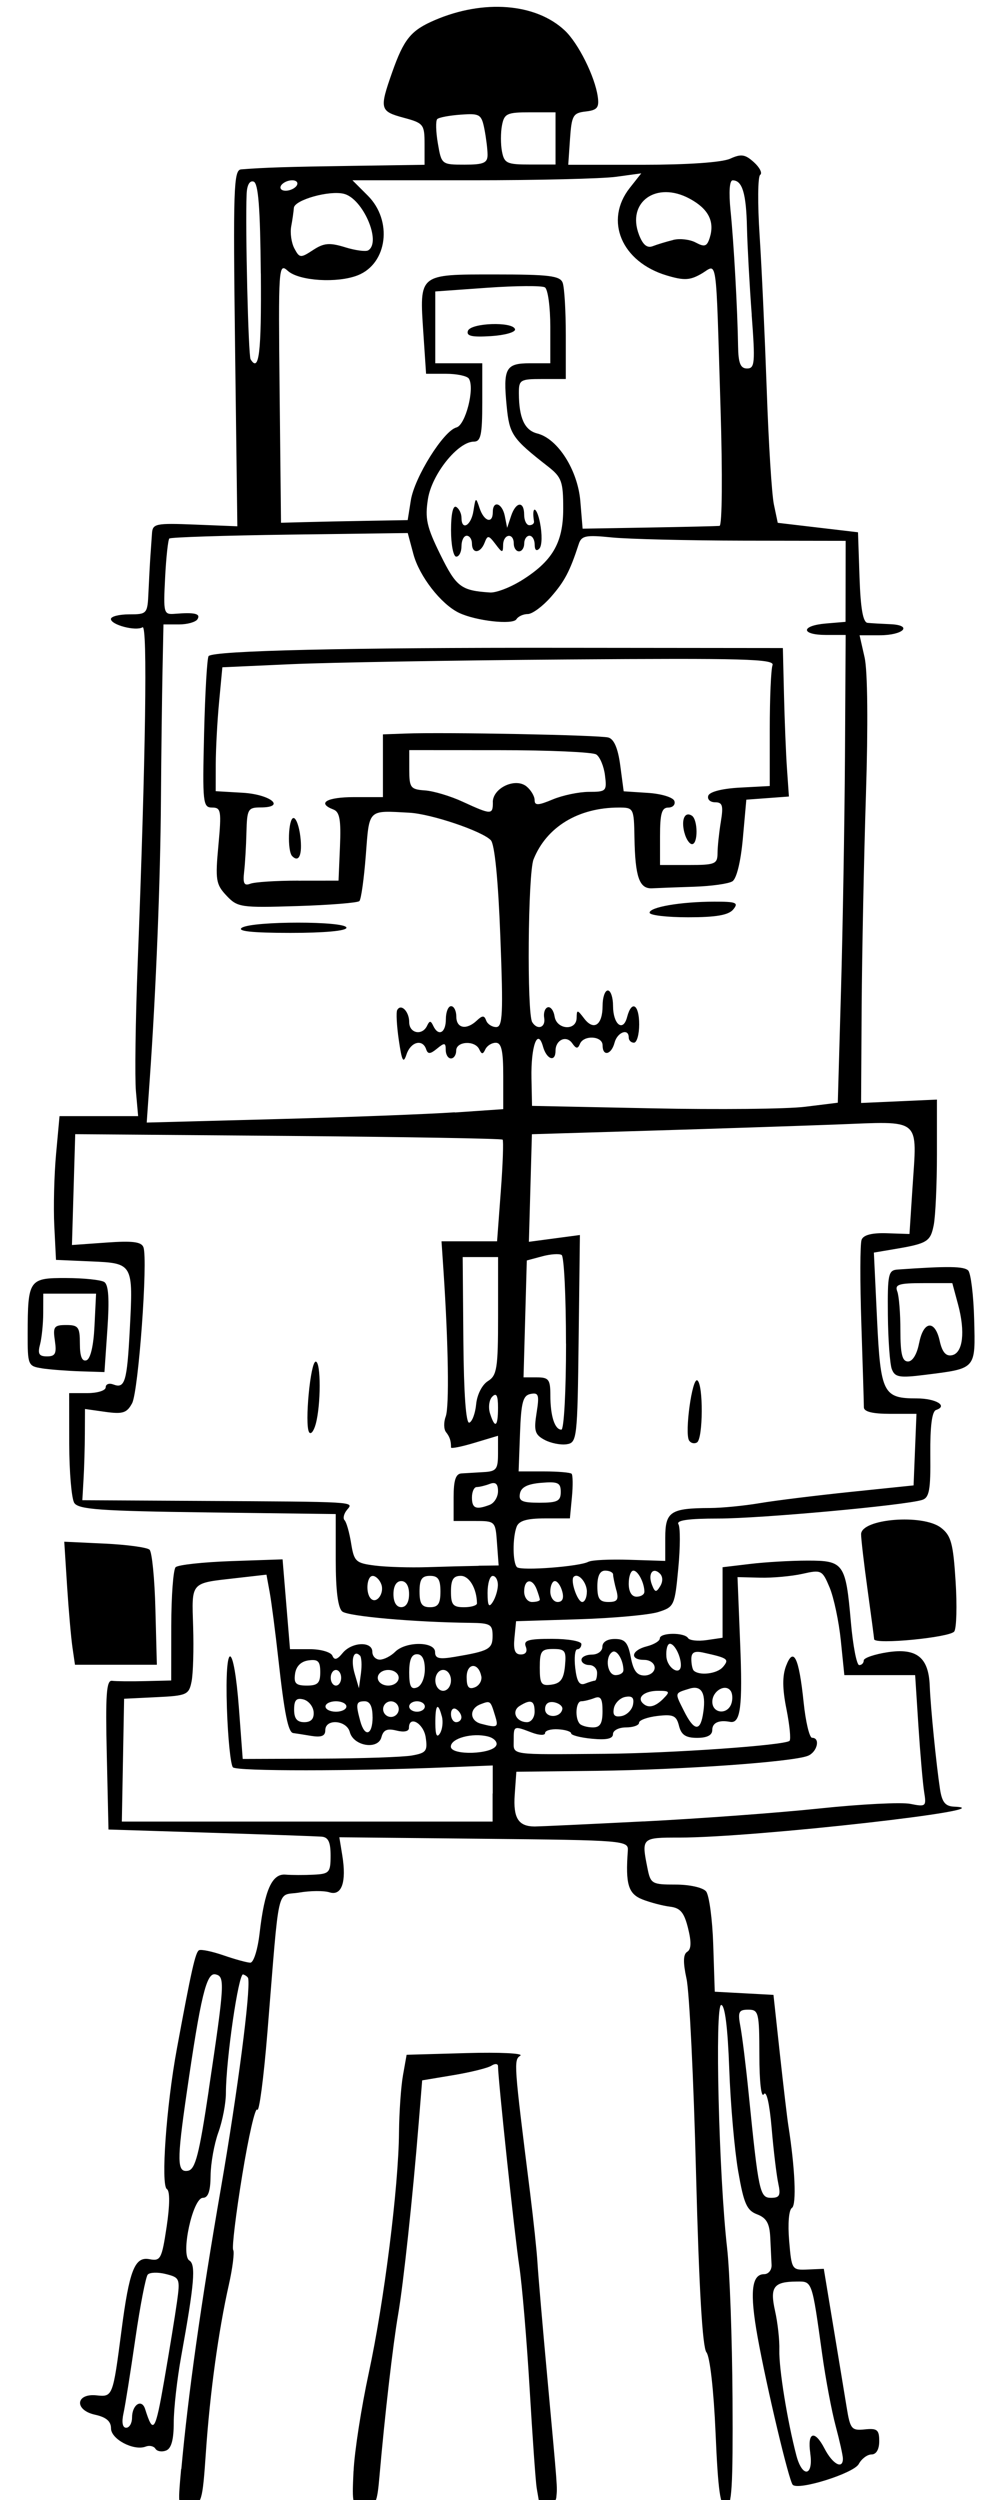 <?xml version="1.0" encoding="UTF-8" standalone="no"?>
<svg
   xmlns:dc="http://purl.org/dc/elements/1.1/"
   xmlns:cc="http://creativecommons.org/ns#"
   xmlns:rdf="http://www.w3.org/1999/02/22-rdf-syntax-ns#"
   xmlns:svg="http://www.w3.org/2000/svg"
   xmlns="http://www.w3.org/2000/svg"
   width="60"
   height="150"
   viewBox="0 0 15.875 39.688"
   version="1.1"
   id="svg862">
  <defs
     id="defs856" />
  <g
     id="layer1">
    <path
       id="path4337"
       style="fill:#000000;fill-opacity:1;stroke-width:0.265"
       d="m 1.5,21.049 0.025,-0.512 H 1.105 0.687 l -0.001,0.311 c -6.97e-4,0.171 -0.024,0.395 -0.051,0.498 -0.039,0.147 -0.016,0.187 0.111,0.187 0.132,0 0.155,-0.045 0.125,-0.249 -0.033,-0.222 -0.013,-0.249 0.18,-0.249 0.193,0 0.217,0.032 0.217,0.297 0,0.201 0.034,0.286 0.104,0.263 0.064,-0.021 0.113,-0.229 0.128,-0.546 z m -0.834,0.673 c -0.221,-0.033 -0.228,-0.051 -0.227,-0.548 0.002,-0.861 0.02,-0.887 0.61,-0.885 0.28,6.97e-4 0.553,0.029 0.606,0.063 0.068,0.043 0.083,0.268 0.05,0.746 l -0.047,0.684 -0.382,-0.012 c -0.21,-0.007 -0.485,-0.028 -0.61,-0.047 z M 14.591,21.325 c 0.067,-0.358 0.252,-0.379 0.327,-0.037 0.039,0.176 0.098,0.246 0.193,0.227 0.175,-0.033 0.216,-0.369 0.098,-0.807 l -0.091,-0.338 h -0.462 c -0.387,0 -0.454,0.021 -0.412,0.131 0.028,0.072 0.05,0.352 0.05,0.622 0,0.374 0.029,0.491 0.121,0.491 0.072,0 0.143,-0.117 0.175,-0.29 z m -0.433,0.412 c -0.031,-0.081 -0.059,-0.467 -0.063,-0.859 -0.006,-0.656 0.006,-0.714 0.159,-0.724 0.797,-0.056 1.049,-0.052 1.116,0.015 0.042,0.043 0.085,0.393 0.095,0.777 0.02,0.798 0.039,0.777 -0.781,0.88 -0.404,0.051 -0.477,0.038 -0.525,-0.088 z m -0.281,4.285 c -0.002,-0.028 -0.049,-0.386 -0.106,-0.797 -0.057,-0.411 -0.102,-0.802 -0.101,-0.87 0.005,-0.245 0.98,-0.324 1.268,-0.102 0.16,0.124 0.194,0.245 0.232,0.849 0.025,0.387 0.015,0.746 -0.021,0.798 -0.068,0.096 -1.267,0.212 -1.272,0.123 z M 1.151,26.159 c -0.022,-0.148 -0.061,-0.588 -0.086,-0.977 l -0.045,-0.707 0.642,0.03 c 0.353,0.017 0.674,0.06 0.712,0.097 0.039,0.036 0.081,0.462 0.093,0.946 l 0.023,0.88 h -0.65 -0.65 z m 4.462,13.069 c 0.014,-0.308 0.123,-1.008 0.241,-1.556 0.243,-1.126 0.473,-2.95 0.48,-3.817 0.003,-0.319 0.031,-0.728 0.063,-0.908 l 0.058,-0.327 0.954,-0.027 c 0.524,-0.015 0.907,0.004 0.851,0.041 -0.106,0.071 -0.104,0.111 0.155,2.176 0.054,0.434 0.108,0.938 0.118,1.12 0.011,0.183 0.081,1.004 0.157,1.826 0.165,1.803 0.158,1.709 0.142,1.888 -0.013,0.139 -0.251,0.212 -0.273,0.083 -0.006,-0.034 -0.023,-0.137 -0.039,-0.228 -0.016,-0.091 -0.066,-0.801 -0.112,-1.577 -0.046,-0.776 -0.12,-1.653 -0.165,-1.95 -0.072,-0.476 -0.337,-2.97 -0.337,-3.17 0,-0.042 -0.047,-0.046 -0.104,-0.009 -0.057,0.037 -0.328,0.104 -0.602,0.15 l -0.498,0.083 -0.054,0.664 c -0.097,1.202 -0.244,2.564 -0.328,3.055 -0.081,0.469 -0.212,1.601 -0.296,2.567 -0.038,0.436 -0.059,0.477 -0.24,0.477 -0.192,0 -0.197,-0.018 -0.172,-0.56 z M 8.819,2.198 v -0.415 h -0.405 c -0.366,0 -0.409,0.02 -0.445,0.207 -0.022,0.114 -0.022,0.301 0,0.415 0.036,0.188 0.079,0.207 0.445,0.207 h 0.405 z m -1.079,0.259 c 0,-0.086 -0.023,-0.269 -0.05,-0.408 -0.047,-0.235 -0.073,-0.251 -0.376,-0.229 -0.179,0.013 -0.347,0.044 -0.373,0.071 -0.026,0.026 -0.022,0.199 0.01,0.385 0.057,0.335 0.06,0.338 0.423,0.338 0.303,0 0.366,-0.027 0.366,-0.156 z m -3.029,0.488 c 0.028,-0.046 -0.005,-0.083 -0.073,-0.083 -0.068,0 -0.148,0.037 -0.176,0.083 -0.028,0.046 0.005,0.083 0.073,0.083 0.068,0 0.148,-0.037 0.176,-0.083 z m 5.975,0.864 c 0.106,-0.027 0.268,-0.008 0.36,0.042 0.14,0.075 0.177,0.062 0.221,-0.076 0.082,-0.26 -0.021,-0.461 -0.321,-0.622 -0.526,-0.283 -0.999,0.054 -0.803,0.571 0.062,0.163 0.129,0.219 0.22,0.184 0.072,-0.028 0.217,-0.072 0.323,-0.098 z m -5.209,0.116 c 0.165,0.051 0.331,0.073 0.369,0.049 0.213,-0.132 -0.084,-0.821 -0.386,-0.897 -0.234,-0.059 -0.788,0.098 -0.795,0.224 -0.004,0.055 -0.022,0.186 -0.042,0.292 -0.02,0.105 0.003,0.264 0.051,0.353 0.081,0.152 0.098,0.153 0.295,0.024 0.172,-0.113 0.261,-0.121 0.509,-0.045 z m -1.337,0.417 c -0.009,-1.044 -0.039,-1.434 -0.114,-1.459 -0.063,-0.021 -0.106,0.055 -0.111,0.201 -0.022,0.539 0.027,2.561 0.063,2.62 0.135,0.219 0.173,-0.099 0.163,-1.362 z m 7.794,0.658 c -0.035,-0.468 -0.069,-1.093 -0.076,-1.39 -0.012,-0.542 -0.074,-0.747 -0.227,-0.747 -0.05,0 -0.063,0.185 -0.034,0.477 0.052,0.507 0.111,1.574 0.12,2.157 0.004,0.27 0.038,0.353 0.143,0.353 0.123,0 0.13,-0.09 0.073,-0.851 z m -0.511,3.348 c 0.041,-0.005 0.048,-0.815 0.016,-1.855 -0.078,-2.531 -0.045,-2.296 -0.306,-2.146 -0.18,0.104 -0.275,0.108 -0.549,0.026 C 9.867,4.158 9.59,3.502 9.997,2.984 l 0.183,-0.232 -0.402,0.055 c -0.221,0.03 -1.252,0.055 -2.292,0.055 h -1.891 l 0.243,0.243 c 0.398,0.397 0.313,1.078 -0.157,1.265 -0.325,0.129 -0.934,0.091 -1.112,-0.07 -0.147,-0.133 -0.151,-0.069 -0.13,1.931 l 0.022,2.068 0.373,-0.01 c 0.205,-0.006 0.658,-0.015 1.006,-0.021 l 0.632,-0.011 0.05,-0.315 c 0.059,-0.367 0.519,-1.103 0.724,-1.156 0.144,-0.038 0.293,-0.62 0.198,-0.774 -0.026,-0.043 -0.19,-0.078 -0.364,-0.078 h -0.316 l -0.043,-0.643 c -0.063,-0.949 -0.082,-0.934 1.135,-0.934 0.859,0 1.034,0.021 1.076,0.131 0.028,0.072 0.05,0.446 0.05,0.83 v 0.699 h -0.373 c -0.352,0 -0.373,0.013 -0.372,0.228 0.002,0.393 0.091,0.586 0.293,0.637 0.325,0.082 0.642,0.581 0.683,1.076 l 0.036,0.435 1.049,-0.018 c 0.577,-0.01 1.082,-0.022 1.121,-0.026 z m -3.995,-3.095 c 0.043,-0.128 0.717,-0.151 0.748,-0.026 0.011,0.046 -0.16,0.095 -0.382,0.109 -0.303,0.019 -0.394,-0.001 -0.366,-0.083 z m -0.268,3.164 c 0,-0.259 0.032,-0.4 0.083,-0.369 0.046,0.028 0.083,0.105 0.083,0.171 0,0.214 0.154,0.126 0.19,-0.109 0.034,-0.22 0.038,-0.222 0.098,-0.041 0.071,0.211 0.209,0.252 0.209,0.062 0,-0.195 0.15,-0.146 0.191,0.062 l 0.037,0.187 0.062,-0.187 c 0.076,-0.231 0.208,-0.245 0.208,-0.021 0,0.091 0.037,0.166 0.083,0.166 0.046,0 0.079,-0.028 0.073,-0.062 -0.041,-0.259 0.043,-0.24 0.095,0.021 0.037,0.186 0.033,0.366 -0.009,0.411 -0.046,0.049 -0.075,0.025 -0.075,-0.062 0,-0.078 -0.037,-0.141 -0.083,-0.141 -0.046,0 -0.083,0.056 -0.083,0.124 0,0.068 -0.037,0.124 -0.083,0.124 -0.046,0 -0.083,-0.056 -0.083,-0.124 0,-0.176 -0.165,-0.156 -0.169,0.021 -0.002,0.133 -0.013,0.132 -0.122,-0.013 -0.108,-0.142 -0.125,-0.144 -0.172,-0.021 -0.066,0.171 -0.201,0.18 -0.201,0.013 0,-0.068 -0.037,-0.124 -0.083,-0.124 -0.046,0 -0.083,0.075 -0.083,0.166 0,0.091 -0.037,0.166 -0.083,0.166 -0.046,0 -0.083,-0.189 -0.083,-0.42 z m 1.093,0.814 c 0.514,-0.314 0.688,-0.607 0.688,-1.156 0,-0.431 -0.025,-0.499 -0.24,-0.668 -0.572,-0.447 -0.614,-0.509 -0.658,-0.963 -0.058,-0.599 -0.015,-0.677 0.37,-0.677 h 0.323 v -0.576 c 0,-0.317 -0.038,-0.6 -0.086,-0.629 -0.047,-0.029 -0.458,-0.026 -0.913,0.006 l -0.827,0.059 v 0.57 0.57 h 0.373 0.373 v 0.622 c 0,0.515 -0.023,0.622 -0.133,0.622 -0.253,0 -0.666,0.515 -0.729,0.908 -0.05,0.314 -0.02,0.446 0.197,0.887 0.253,0.513 0.327,0.57 0.789,0.6 0.091,0.006 0.303,-0.073 0.471,-0.175 z M 7.823,12.735 c 0,-0.227 0.361,-0.395 0.537,-0.249 0.07,0.058 0.127,0.155 0.127,0.215 0,0.089 0.054,0.088 0.288,-0.01 0.158,-0.066 0.417,-0.12 0.575,-0.12 0.274,0 0.286,-0.012 0.254,-0.263 -0.018,-0.145 -0.081,-0.294 -0.139,-0.331 -0.058,-0.037 -0.75,-0.068 -1.537,-0.068 l -1.431,-0.001 1.85e-4,0.311 c 1.84e-4,0.286 0.02,0.313 0.248,0.329 0.137,0.009 0.407,0.09 0.601,0.18 0.454,0.209 0.478,0.209 0.478,0.009 z m 3.042,0.485 c -0.054,-0.207 0.004,-0.342 0.117,-0.272 0.098,0.061 0.102,0.453 0.004,0.453 -0.04,0 -0.095,-0.081 -0.12,-0.18 z m -6.226,0.372 c -0.081,-0.081 -0.063,-0.606 0.021,-0.606 0.041,0 0.089,0.133 0.108,0.295 0.034,0.287 -0.021,0.419 -0.129,0.311 z m 0.099,0.389 0.636,-6.97e-4 0.023,-0.54 c 0.018,-0.423 -0.004,-0.551 -0.104,-0.589 -0.267,-0.102 -0.108,-0.197 0.33,-0.197 h 0.456 v -0.498 -0.498 l 0.353,-0.013 c 0.631,-0.024 3.087,0.024 3.226,0.063 0.09,0.025 0.153,0.172 0.189,0.446 l 0.054,0.408 0.385,0.025 c 0.215,0.014 0.401,0.071 0.42,0.129 0.019,0.057 -0.025,0.104 -0.097,0.104 -0.104,0 -0.131,0.095 -0.131,0.456 v 0.456 h 0.456 c 0.418,0 0.456,-0.016 0.457,-0.187 3.49e-4,-0.103 0.024,-0.327 0.052,-0.498 0.043,-0.259 0.027,-0.311 -0.091,-0.311 -0.078,0 -0.127,-0.047 -0.108,-0.104 0.021,-0.063 0.221,-0.114 0.505,-0.129 l 0.471,-0.025 v -0.902 c 0,-0.496 0.02,-0.954 0.044,-1.017 0.038,-0.098 -0.462,-0.112 -3.257,-0.09 -1.816,0.014 -3.791,0.048 -4.389,0.075 l -1.088,0.049 -0.052,0.552 c -0.029,0.304 -0.052,0.746 -0.053,0.984 l -6.97e-4,0.431 0.429,0.025 c 0.442,0.026 0.694,0.233 0.283,0.233 -0.199,0 -0.215,0.028 -0.224,0.394 -0.005,0.217 -0.022,0.5 -0.037,0.63 -0.021,0.183 3.49e-4,0.225 0.099,0.187 0.07,-0.027 0.413,-0.049 0.763,-0.049 z m 5.574,0.509 c 0,-0.09 0.494,-0.175 1.027,-0.176 0.35,-6.97e-4 0.39,0.016 0.301,0.124 -0.075,0.09 -0.273,0.124 -0.715,0.124 -0.337,0 -0.612,-0.032 -0.612,-0.072 z m -6.472,0.238 c 0.167,-0.108 1.66,-0.108 1.66,0 0,0.05 -0.352,0.082 -0.892,0.082 -0.607,-6.97e-4 -0.852,-0.027 -0.768,-0.082 z m 3.381,2.933 0.768,-0.053 v -0.527 c 0,-0.399 -0.028,-0.527 -0.118,-0.527 -0.065,0 -0.139,0.047 -0.166,0.104 -0.039,0.083 -0.058,0.083 -0.097,0 -0.068,-0.146 -0.366,-0.129 -0.366,0.021 0,0.068 -0.037,0.124 -0.083,0.124 -0.046,0 -0.083,-0.061 -0.083,-0.135 0,-0.116 -0.019,-0.119 -0.138,-0.021 -0.108,0.089 -0.146,0.091 -0.173,0.01 -0.057,-0.169 -0.246,-0.118 -0.312,0.083 -0.05,0.151 -0.073,0.107 -0.122,-0.228 -0.033,-0.228 -0.045,-0.444 -0.025,-0.478 0.06,-0.108 0.19,0.023 0.19,0.193 0,0.178 0.207,0.22 0.284,0.057 0.039,-0.083 0.058,-0.083 0.097,0 0.082,0.176 0.201,0.115 0.201,-0.104 0,-0.114 0.037,-0.207 0.083,-0.207 0.046,0 0.083,0.075 0.083,0.166 0,0.187 0.161,0.218 0.326,0.062 0.088,-0.083 0.118,-0.083 0.148,0 0.021,0.057 0.092,0.104 0.159,0.104 0.103,0 0.113,-0.21 0.066,-1.431 -0.034,-0.903 -0.09,-1.47 -0.151,-1.535 -0.135,-0.144 -0.944,-0.418 -1.294,-0.437 -0.665,-0.036 -0.634,-0.067 -0.691,0.677 -0.029,0.372 -0.074,0.698 -0.102,0.726 -0.027,0.027 -0.471,0.063 -0.986,0.079 C 3.821,14.412 3.771,14.405 3.595,14.218 3.428,14.04 3.416,13.97 3.467,13.421 3.518,12.869 3.509,12.82 3.367,12.82 c -0.146,0 -0.154,-0.071 -0.127,-1.181 0.016,-0.649 0.048,-1.2 0.072,-1.224 0.085,-0.086 2.208,-0.135 5.631,-0.131 l 3.485,0.004 0.018,0.747 c 0.01,0.411 0.031,0.941 0.048,1.178 l 0.03,0.432 -0.338,0.025 -0.338,0.025 -0.055,0.613 c -0.033,0.369 -0.099,0.641 -0.166,0.683 -0.061,0.039 -0.335,0.077 -0.609,0.086 -0.274,0.009 -0.573,0.02 -0.664,0.025 -0.205,0.012 -0.271,-0.178 -0.282,-0.805 -0.008,-0.468 -0.013,-0.477 -0.247,-0.477 -0.643,0 -1.149,0.307 -1.355,0.823 -0.089,0.222 -0.107,2.445 -0.021,2.584 0.082,0.133 0.216,0.086 0.19,-0.067 -0.014,-0.08 0.012,-0.156 0.057,-0.169 0.045,-0.013 0.094,0.052 0.108,0.145 0.033,0.212 0.346,0.234 0.35,0.024 0.002,-0.135 0.011,-0.134 0.119,0.008 0.153,0.202 0.293,0.106 0.293,-0.2 0,-0.134 0.037,-0.244 0.083,-0.244 0.046,0 0.083,0.11 0.083,0.244 0,0.295 0.159,0.423 0.223,0.179 0.072,-0.276 0.192,-0.203 0.192,0.116 0,0.16 -0.037,0.29 -0.083,0.29 -0.046,0 -0.083,-0.037 -0.083,-0.083 0,-0.152 -0.181,-0.085 -0.225,0.083 -0.051,0.193 -0.19,0.224 -0.19,0.041 0,-0.15 -0.301,-0.167 -0.36,-0.021 -0.033,0.08 -0.06,0.078 -0.122,-0.011 -0.093,-0.133 -0.265,-0.055 -0.265,0.119 0,0.187 -0.141,0.14 -0.199,-0.067 -0.085,-0.303 -0.193,-0.008 -0.183,0.502 l 0.009,0.44 1.909,0.039 c 1.05,0.022 2.142,0.011 2.427,-0.025 l 0.518,-0.064 0.051,-1.784 c 0.028,-0.981 0.056,-2.652 0.063,-3.713 l 0.011,-1.929 -0.311,1.4e-5 c -0.404,1.8e-5 -0.405,-0.148 -0.001,-0.182 l 0.31,-0.026 0.001,-0.643 0.001,-0.643 -1.618,-0.003 c -0.89,-0.002 -1.832,-0.025 -2.094,-0.051 -0.416,-0.042 -0.482,-0.029 -0.526,0.107 -0.14,0.431 -0.225,0.592 -0.442,0.839 -0.13,0.148 -0.295,0.27 -0.366,0.27 -0.071,0 -0.153,0.037 -0.181,0.083 -0.057,0.092 -0.646,0.026 -0.913,-0.103 -0.285,-0.138 -0.628,-0.58 -0.722,-0.93 l -0.09,-0.336 -1.874,0.025 c -1.031,0.014 -1.891,0.042 -1.911,0.062 -0.02,0.02 -0.051,0.301 -0.067,0.624 -0.029,0.568 -0.023,0.586 0.159,0.571 0.311,-0.025 0.409,-0.002 0.355,0.086 -0.028,0.046 -0.161,0.083 -0.295,0.083 H 2.595 l -0.015,0.726 c -0.008,0.399 -0.02,1.324 -0.025,2.054 -0.009,1.294 -0.078,3.022 -0.177,4.431 l -0.049,0.697 2.062,-0.055 c 1.134,-0.03 2.408,-0.079 2.83,-0.108 z m 0.685,4.685 c 0,-0.193 -0.025,-0.241 -0.091,-0.174 -0.05,0.05 -0.066,0.17 -0.036,0.266 0.079,0.25 0.127,0.215 0.127,-0.091 z M 7.559,22.291 c 0.015,-0.152 0.095,-0.309 0.187,-0.366 0.143,-0.089 0.161,-0.201 0.161,-1.035 V 19.956 H 7.625 7.345 l 0.011,1.328 c 0.007,0.844 0.041,1.318 0.094,1.301 0.046,-0.015 0.095,-0.147 0.109,-0.293 z m 1.426,-0.961 c 0,-0.75 -0.031,-1.384 -0.069,-1.407 -0.038,-0.024 -0.178,-0.014 -0.311,0.022 l -0.242,0.065 -0.026,0.928 -0.026,0.928 h 0.213 c 0.187,0 0.213,0.034 0.213,0.284 0,0.329 0.069,0.546 0.175,0.546 0.041,0 0.074,-0.614 0.074,-1.364 z m -0.083,2.355 c 0,-0.147 -0.044,-0.167 -0.31,-0.145 -0.217,0.018 -0.319,0.069 -0.338,0.171 -0.023,0.119 0.033,0.145 0.31,0.145 0.286,0 0.338,-0.026 0.338,-0.171 z m -1.127,0.204 c 0.072,-0.028 0.131,-0.125 0.131,-0.216 0,-0.117 -0.039,-0.151 -0.131,-0.116 -0.072,0.028 -0.166,0.05 -0.207,0.05 -0.042,0 -0.076,0.075 -0.076,0.166 0,0.174 0.064,0.2 0.284,0.116 z m 3.164,-1.021 c -0.073,-0.119 0.049,-1.005 0.131,-0.954 0.097,0.06 0.092,0.925 -0.005,0.985 -0.042,0.026 -0.099,0.012 -0.126,-0.031 z m -1.594,1.925 c 0.044,-0.027 0.335,-0.041 0.648,-0.031 l 0.568,0.018 v -0.369 c 0,-0.414 0.082,-0.468 0.711,-0.471 0.186,-6.97e-4 0.54,-0.035 0.788,-0.077 0.248,-0.042 0.899,-0.122 1.447,-0.179 l 0.996,-0.103 0.023,-0.568 0.023,-0.568 h -0.418 c -0.279,0 -0.417,-0.034 -0.417,-0.104 2.75e-4,-0.057 -0.018,-0.653 -0.04,-1.324 -0.022,-0.671 -0.021,-1.272 0.004,-1.336 0.029,-0.076 0.165,-0.111 0.402,-0.103 l 0.358,0.012 0.047,-0.723 c 0.074,-1.141 0.162,-1.067 -1.215,-1.015 -0.646,0.024 -1.996,0.069 -3,0.099 l -1.826,0.055 -0.024,0.854 -0.024,0.854 0.405,-0.054 0.405,-0.054 -0.02,1.648 c -0.019,1.592 -0.026,1.649 -0.191,1.674 -0.094,0.014 -0.252,-0.017 -0.35,-0.07 -0.154,-0.082 -0.172,-0.143 -0.127,-0.427 0.046,-0.287 0.033,-0.327 -0.094,-0.302 -0.122,0.023 -0.151,0.13 -0.169,0.629 l -0.022,0.601 h 0.402 c 0.221,0 0.419,0.017 0.439,0.037 0.02,0.02 0.023,0.188 0.005,0.373 l -0.032,0.336 h -0.397 c -0.286,0 -0.411,0.037 -0.448,0.131 -0.067,0.175 -0.064,0.574 0.005,0.643 0.062,0.062 1.011,-0.011 1.135,-0.087 z M 4.906,22.735 c -0.072,-0.125 0.022,-1.119 0.106,-1.119 0.084,0 0.084,0.69 -10e-4,0.995 -0.032,0.114 -0.079,0.17 -0.105,0.124 z m 2.694,2.121 0.316,-0.004 -0.026,-0.353 c -0.025,-0.352 -0.026,-0.353 -0.357,-0.353 H 7.201 V 23.773 c 0,-0.273 0.033,-0.376 0.124,-0.382 0.068,-0.004 0.227,-0.014 0.353,-0.021 0.202,-0.011 0.228,-0.045 0.228,-0.295 v -0.282 l -0.373,0.112 c -0.205,0.062 -0.373,0.095 -0.373,0.075 0,-0.108 -0.02,-0.17 -0.08,-0.245 -0.036,-0.046 -0.038,-0.158 -0.004,-0.249 0.057,-0.153 0.042,-1.143 -0.035,-2.303 l -0.032,-0.477 h 0.441 0.441 l 0.059,-0.792 c 0.033,-0.436 0.045,-0.806 0.029,-0.822 -0.017,-0.017 -1.55,-0.043 -3.408,-0.059 l -3.377,-0.028 -0.026,0.88 -0.026,0.88 0.547,-0.039 c 0.416,-0.03 0.557,-0.012 0.588,0.075 0.073,0.201 -0.079,2.287 -0.18,2.476 -0.083,0.154 -0.147,0.175 -0.423,0.137 l -0.325,-0.046 -0.002,0.392 c -10e-4,0.215 -0.01,0.541 -0.021,0.724 l -0.019,0.332 1.826,0.011 c 2.563,0.015 2.485,0.01 2.376,0.142 -0.051,0.061 -0.068,0.136 -0.039,0.165 0.03,0.03 0.076,0.194 0.104,0.366 0.047,0.291 0.073,0.315 0.381,0.354 0.182,0.023 0.555,0.034 0.829,0.025 0.274,-0.009 0.64,-0.018 0.814,-0.021 z m 2.877,0.126 c -0.112,-0.112 -0.195,0.001 -0.128,0.175 0.048,0.124 0.068,0.128 0.131,0.025 0.045,-0.073 0.044,-0.152 -0.003,-0.2 z m -0.247,0.291 c 0,-0.144 -0.101,-0.339 -0.175,-0.339 -0.041,0 -0.074,0.093 -0.074,0.207 0,0.129 0.047,0.207 0.124,0.207 0.068,0 0.124,-0.034 0.124,-0.076 z m -0.446,-0.028 c -0.028,-0.103 -0.051,-0.215 -0.051,-0.249 -6.97e-4,-0.034 -0.057,-0.062 -0.126,-0.062 -0.083,0 -0.124,0.083 -0.124,0.249 0,0.198 0.036,0.249 0.176,0.249 0.142,0 0.166,-0.036 0.126,-0.187 z m -0.467,0.026 c 0,-0.152 -0.139,-0.309 -0.21,-0.238 -0.057,0.057 0.06,0.399 0.136,0.399 0.04,0 0.073,-0.072 0.073,-0.161 z m -0.391,-0.005 c -0.024,-0.091 -0.076,-0.166 -0.117,-0.166 -0.04,0 -0.073,0.075 -0.073,0.166 0,0.091 0.053,0.166 0.117,0.166 0.076,0 0.102,-0.058 0.073,-0.166 z m -0.356,0.131 c 0,-0.019 -0.023,-0.094 -0.05,-0.166 -0.071,-0.185 -0.199,-0.163 -0.199,0.035 0,0.092 0.055,0.166 0.124,0.166 0.068,0 0.124,-0.016 0.124,-0.035 z M 6.052,25.148 c -0.027,-0.072 -0.088,-0.13 -0.135,-0.13 -0.095,0 -0.117,0.273 -0.029,0.361 0.091,0.091 0.219,-0.089 0.164,-0.231 z m 1.852,0.015 c 6.96e-4,-0.08 -0.036,-0.145 -0.082,-0.145 -0.046,0 -0.082,0.121 -0.082,0.27 0.001,0.205 0.021,0.24 0.082,0.145 0.044,-0.068 0.081,-0.19 0.082,-0.27 z m -0.332,0.29 c -0.004,-0.236 -0.122,-0.436 -0.257,-0.436 -0.118,0 -0.156,0.06 -0.156,0.249 0,0.21 0.032,0.249 0.207,0.249 0.114,0 0.207,-0.028 0.206,-0.062 z m -0.58,-0.187 c 0,-0.194 -0.037,-0.249 -0.166,-0.249 -0.129,0 -0.166,0.055 -0.166,0.249 0,0.194 0.037,0.249 0.166,0.249 0.129,0 0.166,-0.055 0.166,-0.249 z m -0.498,0.041 c 0,-0.129 -0.047,-0.207 -0.124,-0.207 -0.077,0 -0.124,0.078 -0.124,0.207 0,0.129 0.047,0.207 0.124,0.207 0.077,0 0.124,-0.078 0.124,-0.207 z m 4.315,1.127 c 0,-0.143 -0.101,-0.339 -0.174,-0.339 -0.04,0 -0.065,0.093 -0.056,0.207 0.016,0.188 0.23,0.311 0.23,0.131 z m 0.668,0.03 c 0.104,-0.125 0.081,-0.142 -0.315,-0.229 -0.138,-0.03 -0.187,-0.003 -0.187,0.103 0,0.079 0.017,0.161 0.037,0.182 0.087,0.087 0.374,0.053 0.464,-0.056 z m -1.58,0.053 c 0,-0.162 -0.104,-0.336 -0.175,-0.292 -0.123,0.076 -0.083,0.368 0.05,0.368 0.068,0 0.124,-0.034 0.124,-0.076 z m -0.928,-0.069 c 0.023,-0.241 0.003,-0.27 -0.187,-0.27 -0.189,0 -0.213,0.034 -0.213,0.296 0,0.26 0.023,0.293 0.187,0.27 0.143,-0.02 0.193,-0.089 0.213,-0.296 z m -2.64,0.187 c 0,-0.069 -0.074,-0.124 -0.166,-0.124 -0.092,0 -0.166,0.055 -0.166,0.124 0,0.069 0.074,0.124 0.166,0.124 0.092,0 0.166,-0.055 0.166,-0.124 z m -0.616,-0.353 c -0.1,-0.1 -0.148,0.065 -0.083,0.287 l 0.068,0.232 0.032,-0.236 c 0.017,-0.13 0.01,-0.257 -0.016,-0.284 z m -0.297,0.353 c 0,-0.068 -0.037,-0.124 -0.083,-0.124 -0.046,0 -0.083,0.056 -0.083,0.124 0,0.068 0.037,0.124 0.083,0.124 0.046,0 0.083,-0.056 0.083,-0.124 z m -0.332,-0.089 c 0,-0.174 -0.035,-0.208 -0.187,-0.187 -0.12,0.017 -0.196,0.093 -0.213,0.213 -0.022,0.152 0.013,0.187 0.187,0.187 0.174,0 0.213,-0.04 0.213,-0.213 z m 2.556,0.064 c -0.044,-0.225 -0.232,-0.213 -0.232,0.015 0,0.157 0.033,0.199 0.129,0.162 0.071,-0.027 0.117,-0.107 0.104,-0.177 z m -0.481,0.066 c 0,-0.092 -0.055,-0.166 -0.124,-0.166 -0.069,0 -0.124,0.074 -0.124,0.166 0,0.092 0.055,0.166 0.124,0.166 0.069,0 0.124,-0.074 0.124,-0.166 z m -0.415,-0.175 c 0,-0.158 -0.043,-0.24 -0.124,-0.24 -0.087,0 -0.124,0.087 -0.124,0.288 0,0.222 0.029,0.277 0.124,0.24 0.071,-0.027 0.124,-0.151 0.124,-0.288 z m 3.787,0.465 c 0.111,-0.111 0.101,-0.124 -0.084,-0.124 -0.213,0 -0.339,0.101 -0.244,0.196 0.086,0.086 0.194,0.062 0.328,-0.071 z m 1.077,0.087 c 0.025,-0.066 0.023,-0.158 -0.005,-0.204 -0.08,-0.13 -0.295,-0.008 -0.295,0.167 0,0.184 0.233,0.212 0.3,0.037 z m -4.864,0.038 c 0,-0.046 -0.056,-0.083 -0.124,-0.083 -0.068,0 -0.124,0.037 -0.124,0.083 0,0.046 0.056,0.083 0.124,0.083 0.068,0 0.124,-0.037 0.124,-0.083 z m -1.245,0 c 0,-0.046 -0.075,-0.083 -0.166,-0.083 -0.091,0 -0.166,0.037 -0.166,0.083 0,0.046 0.075,0.083 0.166,0.083 0.091,0 0.166,-0.037 0.166,-0.083 z m 4.55,-0.029 c 0.021,-0.11 -0.013,-0.144 -0.123,-0.123 -0.083,0.016 -0.165,0.098 -0.181,0.181 -0.021,0.11 0.013,0.144 0.123,0.123 0.083,-0.016 0.165,-0.098 0.181,-0.181 z m -1.122,0.072 c 0.009,-0.045 -0.049,-0.094 -0.129,-0.11 -0.091,-0.017 -0.145,0.023 -0.145,0.109 0,0.144 0.245,0.145 0.274,0.001 z m -2.597,-0.001 c 0,-0.068 -0.056,-0.124 -0.124,-0.124 -0.068,0 -0.124,0.056 -0.124,0.124 0,0.068 0.056,0.124 0.124,0.124 0.068,0 0.124,-0.056 0.124,-0.124 z m 2.157,0.041 c 0,-0.18 -0.061,-0.203 -0.239,-0.091 -0.134,0.085 -0.054,0.257 0.119,0.257 0.066,0 0.12,-0.075 0.12,-0.166 z m -1.162,0.088 c 0,-0.043 -0.037,-0.101 -0.083,-0.129 -0.046,-0.028 -0.083,0.007 -0.083,0.078 0,0.071 0.037,0.129 0.083,0.129 0.046,0 0.083,-0.035 0.083,-0.078 z m -2.346,-0.083 c -0.007,-0.088 -0.079,-0.178 -0.161,-0.2 -0.113,-0.029 -0.149,0.01 -0.149,0.161 0,0.142 0.046,0.2 0.161,0.2 0.108,0 0.157,-0.053 0.149,-0.161 z m 6.177,0.057 c 0.062,-0.342 -0.01,-0.489 -0.208,-0.429 -0.243,0.075 -0.239,0.058 -0.091,0.353 0.154,0.309 0.252,0.334 0.299,0.076 z m -1.591,-0.071 c 0,-0.201 -0.029,-0.247 -0.131,-0.207 -0.072,0.028 -0.166,0.05 -0.207,0.05 -0.088,0 -0.104,0.277 -0.021,0.36 0.03,0.03 0.124,0.055 0.207,0.055 0.115,0 0.152,-0.063 0.152,-0.258 z m -1.706,0.071 c -0.074,-0.242 -0.073,-0.241 -0.232,-0.18 -0.18,0.069 -0.174,0.261 0.009,0.309 0.264,0.069 0.281,0.059 0.223,-0.13 z m -1.945,0.021 c 0,-0.166 -0.041,-0.249 -0.124,-0.249 -0.137,0 -0.146,0.037 -0.072,0.311 0.072,0.269 0.197,0.23 0.197,-0.062 z m 1.1,-0.009 c -0.062,-0.236 -0.105,-0.189 -0.103,0.113 6.97e-4,0.183 0.024,0.234 0.073,0.157 0.039,-0.062 0.053,-0.183 0.031,-0.27 z m 0.867,0.455 c 0.017,-0.051 -0.042,-0.112 -0.131,-0.135 -0.25,-0.065 -0.593,0.027 -0.593,0.16 0,0.146 0.675,0.123 0.723,-0.025 z m -0.059,0.769 v -0.445 l -0.685,0.028 c -1.547,0.064 -3.375,0.065 -3.439,0.002 -0.037,-0.037 -0.08,-0.461 -0.096,-0.941 -0.036,-1.103 0.109,-1.09 0.192,0.017 l 0.059,0.791 1.216,-0.005 c 0.669,-0.003 1.331,-0.025 1.47,-0.05 0.227,-0.04 0.251,-0.071 0.219,-0.287 -0.033,-0.225 -0.266,-0.357 -0.266,-0.151 0,0.056 -0.079,0.072 -0.198,0.042 -0.149,-0.037 -0.208,-0.011 -0.239,0.106 -0.054,0.205 -0.444,0.141 -0.502,-0.082 -0.05,-0.191 -0.389,-0.217 -0.389,-0.03 0,0.093 -0.062,0.117 -0.228,0.09 -0.126,-0.021 -0.252,-0.041 -0.281,-0.044 -0.08,-0.01 -0.14,-0.305 -0.236,-1.172 -0.048,-0.432 -0.11,-0.911 -0.138,-1.064 l -0.051,-0.279 -0.492,0.056 c -0.721,0.082 -0.695,0.051 -0.672,0.774 0.011,0.353 -2.4e-5,0.742 -0.025,0.866 -0.042,0.211 -0.075,0.226 -0.558,0.249 l -0.513,0.025 -0.018,0.975 -0.018,0.975 h 2.943 2.943 v -0.445 z m 2.394,0.444 c 0.883,-0.045 2.14,-0.137 2.793,-0.206 0.653,-0.069 1.303,-0.102 1.444,-0.073 0.245,0.049 0.255,0.041 0.218,-0.187 -0.021,-0.131 -0.062,-0.603 -0.091,-1.048 l -0.052,-0.809 h -0.562 -0.562 l -0.056,-0.55 c -0.031,-0.303 -0.111,-0.68 -0.177,-0.839 -0.117,-0.279 -0.131,-0.287 -0.432,-0.219 -0.171,0.038 -0.473,0.066 -0.671,0.061 l -0.36,-0.009 0.042,1.053 c 0.041,1.007 0.006,1.276 -0.16,1.245 -0.179,-0.034 -0.283,0.014 -0.283,0.13 0,0.082 -0.082,0.124 -0.24,0.124 -0.181,0 -0.252,-0.047 -0.288,-0.191 -0.041,-0.163 -0.09,-0.186 -0.341,-0.157 -0.161,0.019 -0.293,0.067 -0.293,0.108 0,0.041 -0.093,0.074 -0.207,0.074 -0.114,0 -0.207,0.048 -0.207,0.106 0,0.074 -0.102,0.096 -0.332,0.074 -0.183,-0.017 -0.332,-0.056 -0.332,-0.085 -3.1e-5,-0.029 -0.093,-0.059 -0.207,-0.065 -0.114,-0.007 -0.207,0.02 -0.207,0.06 0,0.04 -0.096,0.036 -0.213,-0.009 -0.287,-0.109 -0.285,-0.11 -0.285,0.127 0,0.237 -0.087,0.224 1.449,0.211 1.064,-0.009 2.859,-0.135 2.93,-0.206 0.024,-0.024 0.001,-0.25 -0.049,-0.503 -0.065,-0.322 -0.067,-0.527 -0.006,-0.687 0.119,-0.312 0.205,-0.133 0.279,0.582 0.032,0.308 0.092,0.56 0.134,0.56 0.136,0 0.081,0.229 -0.069,0.287 -0.252,0.097 -2.004,0.221 -3.34,0.237 l -1.286,0.015 -0.026,0.365 c -0.026,0.37 0.058,0.503 0.317,0.504 0.068,8e-5 0.847,-0.036 1.73,-0.081 z m -6.904,4.273 c 0.256,-1.715 0.262,-1.814 0.106,-1.846 -0.141,-0.029 -0.232,0.348 -0.455,1.888 -0.157,1.082 -0.154,1.263 0.022,1.23 0.116,-0.022 0.176,-0.256 0.328,-1.272 z m 9.043,1.473 c -0.027,-0.125 -0.075,-0.52 -0.105,-0.876 -0.034,-0.396 -0.083,-0.606 -0.125,-0.539 -0.04,0.063 -0.07,-0.199 -0.07,-0.617 -10e-4,-0.683 -0.012,-0.726 -0.176,-0.726 -0.153,0 -0.169,0.034 -0.124,0.273 0.028,0.15 0.087,0.626 0.13,1.058 0.158,1.57 0.177,1.656 0.356,1.656 0.136,0 0.155,-0.039 0.114,-0.228 z m -9.545,1.879 c 0.051,-0.367 0.043,-0.385 -0.177,-0.44 -0.126,-0.032 -0.256,-0.028 -0.288,0.009 -0.032,0.037 -0.121,0.496 -0.197,1.021 -0.076,0.525 -0.16,1.057 -0.188,1.182 -0.031,0.143 -0.015,0.228 0.043,0.228 0.051,0 0.093,-0.072 0.093,-0.161 0,-0.206 0.154,-0.306 0.208,-0.135 0.129,0.409 0.161,0.361 0.302,-0.451 0.083,-0.479 0.175,-1.043 0.204,-1.254 z m 10.053,2.402 c -0.049,-0.336 0.07,-0.374 0.226,-0.072 0.128,0.248 0.292,0.338 0.292,0.161 0,-0.05 -0.052,-0.283 -0.115,-0.519 -0.063,-0.235 -0.159,-0.745 -0.213,-1.133 -0.165,-1.186 -0.157,-1.162 -0.405,-1.16 -0.367,0.002 -0.429,0.086 -0.344,0.467 0.042,0.187 0.073,0.466 0.068,0.62 -0.008,0.29 0.126,1.122 0.27,1.673 0.095,0.363 0.275,0.333 0.22,-0.037 z m -9.984,0.249 c 0.107,-1.179 0.31,-2.62 0.63,-4.467 0.263,-1.521 0.47,-3.112 0.431,-3.317 -0.004,-0.022 -0.04,-0.05 -0.08,-0.064 -0.073,-0.024 -0.273,1.351 -0.274,1.887 -2.79e-4,0.16 -0.054,0.44 -0.12,0.622 -0.066,0.183 -0.121,0.491 -0.123,0.685 -0.002,0.249 -0.039,0.353 -0.122,0.353 -0.162,0 -0.357,0.907 -0.215,0.995 0.105,0.065 0.08,0.363 -0.13,1.524 -0.065,0.359 -0.118,0.831 -0.118,1.049 0,0.272 -0.038,0.412 -0.122,0.444 -0.067,0.026 -0.143,0.013 -0.169,-0.029 -0.026,-0.042 -0.095,-0.057 -0.154,-0.034 -0.189,0.073 -0.551,-0.117 -0.551,-0.289 0,-0.113 -0.077,-0.178 -0.254,-0.217 -0.332,-0.073 -0.309,-0.343 0.026,-0.307 0.255,0.027 0.258,0.017 0.393,-1.019 0.125,-0.967 0.211,-1.188 0.445,-1.143 0.177,0.034 0.196,-0.002 0.273,-0.514 0.052,-0.346 0.053,-0.569 0.004,-0.599 -0.098,-0.061 -0.009,-1.321 0.158,-2.224 0.229,-1.242 0.294,-1.532 0.351,-1.567 0.031,-0.019 0.206,0.017 0.389,0.08 0.182,0.063 0.374,0.116 0.426,0.117 0.053,6.97e-4 0.118,-0.206 0.149,-0.476 0.078,-0.675 0.195,-0.94 0.41,-0.922 0.097,0.008 0.297,0.009 0.446,0.001 0.25,-0.012 0.27,-0.034 0.27,-0.303 0,-0.217 -0.037,-0.293 -0.145,-0.301 -0.08,-0.006 -0.873,-0.034 -1.763,-0.062 l -1.618,-0.051 -0.027,-1.188 c -0.022,-0.953 -0.006,-1.185 0.083,-1.173 0.061,0.008 0.297,0.011 0.525,0.005 l 0.415,-0.01 6.97e-4,-0.865 c 3.48e-4,-0.476 0.032,-0.896 0.069,-0.933 0.037,-0.038 0.435,-0.081 0.883,-0.097 l 0.815,-0.028 0.059,0.713 0.059,0.713 h 0.315 c 0.174,0 0.335,0.047 0.358,0.104 0.031,0.075 0.075,0.064 0.161,-0.041 0.145,-0.179 0.473,-0.193 0.473,-0.021 0,0.068 0.053,0.124 0.119,0.124 0.065,0 0.175,-0.056 0.243,-0.124 0.169,-0.169 0.634,-0.166 0.634,0.004 0,0.102 0.063,0.118 0.311,0.076 0.545,-0.092 0.602,-0.123 0.602,-0.334 0,-0.182 -0.036,-0.202 -0.353,-0.206 -0.888,-0.01 -1.939,-0.103 -2.033,-0.18 -0.069,-0.056 -0.104,-0.332 -0.104,-0.816 v -0.731 l -2.036,-0.026 c -1.7,-0.022 -2.049,-0.047 -2.115,-0.151 -0.043,-0.068 -0.079,-0.489 -0.08,-0.934 l -0.001,-0.809 h 0.29 c 0.16,0 0.29,-0.041 0.29,-0.092 0,-0.051 0.055,-0.071 0.122,-0.045 0.183,0.07 0.217,-0.044 0.26,-0.866 0.056,-1.056 0.054,-1.059 -0.615,-1.088 l -0.556,-0.024 -0.027,-0.539 c -0.015,-0.297 -0.002,-0.81 0.028,-1.141 l 0.055,-0.602 h 0.624 0.624 l -0.035,-0.394 c -0.019,-0.217 -0.007,-1.122 0.027,-2.012 0.128,-3.306 0.159,-5.404 0.078,-5.355 -0.106,0.066 -0.502,-0.038 -0.502,-0.131 0,-0.041 0.131,-0.074 0.29,-0.074 0.284,0 0.291,-0.008 0.306,-0.353 0.009,-0.194 0.022,-0.446 0.03,-0.56 0.008,-0.114 0.02,-0.282 0.026,-0.373 0.01,-0.154 0.06,-0.164 0.683,-0.139 l 0.672,0.027 -0.036,-2.828 c -0.032,-2.543 -0.023,-2.829 0.096,-2.838 0.363,-0.029 0.724,-0.041 1.771,-0.056 l 1.141,-0.017 v -0.329 c 0,-0.313 -0.016,-0.333 -0.332,-0.418 -0.378,-0.102 -0.387,-0.139 -0.182,-0.722 0.186,-0.527 0.297,-0.664 0.673,-0.826 0.778,-0.335 1.605,-0.27 2.066,0.162 0.216,0.202 0.481,0.734 0.525,1.054 0.024,0.172 -0.009,0.212 -0.192,0.233 -0.201,0.023 -0.223,0.062 -0.249,0.436 l -0.028,0.41 1.179,-5.2e-5 c 0.716,-3.2e-5 1.261,-0.038 1.39,-0.096 0.176,-0.08 0.239,-0.071 0.379,0.056 0.093,0.084 0.137,0.174 0.099,0.2 -0.038,0.026 -0.042,0.458 -0.009,0.96 0.033,0.502 0.083,1.604 0.113,2.448 0.029,0.844 0.08,1.666 0.114,1.826 l 0.061,0.29 0.637,0.075 0.637,0.075 0.024,0.714 c 0.017,0.496 0.055,0.717 0.128,0.724 0.057,0.006 0.218,0.015 0.358,0.021 0.368,0.015 0.215,0.176 -0.167,0.176 h -0.318 l 0.08,0.353 c 0.048,0.212 0.056,1.083 0.021,2.178 -0.032,1.004 -0.062,2.516 -0.068,3.36 l -0.009,1.534 0.602,-0.027 0.602,-0.027 v 0.868 c 0,0.478 -0.023,0.984 -0.051,1.125 -0.053,0.264 -0.1,0.293 -0.636,0.383 l -0.314,0.053 0.05,1.054 c 0.056,1.181 0.097,1.261 0.63,1.261 0.304,0 0.502,0.119 0.307,0.184 -0.065,0.022 -0.095,0.258 -0.091,0.709 0.006,0.562 -0.016,0.684 -0.131,0.719 -0.277,0.086 -2.563,0.295 -3.234,0.295 -0.473,8.3e-5 -0.672,0.028 -0.634,0.09 0.031,0.049 0.03,0.365 -0.002,0.701 -0.056,0.595 -0.064,0.613 -0.32,0.694 -0.145,0.045 -0.711,0.097 -1.259,0.114 l -0.996,0.031 -0.026,0.264 c -0.019,0.193 0.008,0.264 0.101,0.264 0.079,0 0.109,-0.047 0.079,-0.124 -0.039,-0.102 0.038,-0.124 0.418,-0.124 0.256,0 0.465,0.037 0.465,0.083 0,0.046 -0.03,0.083 -0.066,0.083 -0.036,0 -0.051,0.133 -0.032,0.296 0.025,0.218 0.067,0.283 0.156,0.249 0.067,-0.026 0.137,-0.047 0.156,-0.047 0.019,0 0.035,-0.056 0.035,-0.124 0,-0.068 -0.056,-0.124 -0.124,-0.124 -0.068,0 -0.124,-0.037 -0.124,-0.083 0,-0.046 0.075,-0.083 0.166,-0.083 0.092,0 0.166,-0.055 0.166,-0.124 0,-0.076 0.077,-0.124 0.198,-0.124 0.161,0 0.208,0.055 0.253,0.29 0.04,0.214 0.097,0.29 0.217,0.29 0.089,0 0.162,-0.056 0.162,-0.124 0,-0.069 -0.074,-0.124 -0.166,-0.124 -0.236,0 -0.206,-0.153 0.041,-0.215 0.114,-0.029 0.207,-0.085 0.207,-0.126 0,-0.094 0.39,-0.098 0.448,-0.005 0.024,0.038 0.156,0.052 0.295,0.032 l 0.253,-0.037 v -0.56 -0.56 l 0.436,-0.052 c 0.24,-0.029 0.649,-0.053 0.91,-0.053 0.579,-10e-4 0.609,0.042 0.691,0.976 0.033,0.376 0.092,0.683 0.132,0.683 0.04,0 0.072,-0.033 0.072,-0.074 0,-0.04 0.172,-0.099 0.382,-0.131 0.46,-0.069 0.649,0.083 0.666,0.536 0.013,0.34 0.104,1.252 0.163,1.639 0.032,0.207 0.084,0.271 0.224,0.277 0.876,0.036 -3.17,0.491 -4.36,0.491 -0.604,-2.76e-4 -0.605,0.001 -0.508,0.487 0.049,0.247 0.071,0.259 0.446,0.259 0.223,0 0.433,0.047 0.484,0.108 0.049,0.059 0.101,0.442 0.114,0.851 l 0.024,0.742 0.466,0.025 0.466,0.025 0.101,0.93 c 0.056,0.511 0.116,1.023 0.134,1.137 0.108,0.684 0.133,1.267 0.058,1.315 -0.049,0.031 -0.067,0.251 -0.044,0.522 0.039,0.461 0.043,0.467 0.295,0.456 l 0.255,-0.011 0.151,0.913 c 0.083,0.502 0.179,1.081 0.212,1.286 0.056,0.346 0.078,0.372 0.289,0.35 0.195,-0.02 0.228,0.006 0.228,0.187 0,0.13 -0.047,0.211 -0.122,0.211 -0.067,0 -0.158,0.068 -0.203,0.152 -0.079,0.147 -0.955,0.423 -1.048,0.33 -0.06,-0.06 -0.413,-1.545 -0.558,-2.347 -0.127,-0.706 -0.097,-0.997 0.104,-0.997 0.068,0 0.121,-0.065 0.118,-0.145 -0.004,-0.08 -0.013,-0.277 -0.021,-0.438 -0.011,-0.224 -0.06,-0.31 -0.209,-0.367 -0.164,-0.062 -0.211,-0.17 -0.3,-0.683 -0.058,-0.335 -0.122,-1.066 -0.142,-1.625 -0.024,-0.662 -0.069,-1.016 -0.128,-1.016 -0.103,0 -0.037,2.71 0.094,3.859 0.042,0.365 0.08,1.439 0.086,2.386 0.008,1.413 -0.011,1.722 -0.105,1.722 -0.089,0 -0.125,-0.255 -0.164,-1.169 -0.029,-0.68 -0.09,-1.217 -0.145,-1.283 -0.063,-0.076 -0.118,-1.014 -0.165,-2.835 -0.038,-1.496 -0.106,-2.889 -0.151,-3.094 -0.057,-0.263 -0.054,-0.39 0.011,-0.43 0.064,-0.039 0.068,-0.154 0.013,-0.374 -0.062,-0.25 -0.122,-0.322 -0.286,-0.342 -0.114,-0.014 -0.31,-0.065 -0.436,-0.114 -0.227,-0.089 -0.273,-0.242 -0.234,-0.774 0.012,-0.162 -0.047,-0.167 -2.284,-0.19 l -2.296,-0.024 0.047,0.288 c 0.069,0.424 -0.009,0.648 -0.204,0.586 -0.088,-0.028 -0.304,-0.026 -0.48,0.004 -0.368,0.062 -0.307,-0.208 -0.505,2.224 -0.059,0.721 -0.131,1.271 -0.161,1.223 -0.03,-0.048 -0.137,0.418 -0.238,1.036 -0.101,0.618 -0.166,1.154 -0.144,1.19 0.022,0.036 -0.009,0.287 -0.07,0.558 -0.163,0.725 -0.299,1.71 -0.363,2.649 -0.054,0.79 -0.067,0.831 -0.253,0.858 -0.195,0.028 -0.195,0.024 -0.141,-0.581 z" />
  </g>
</svg>
